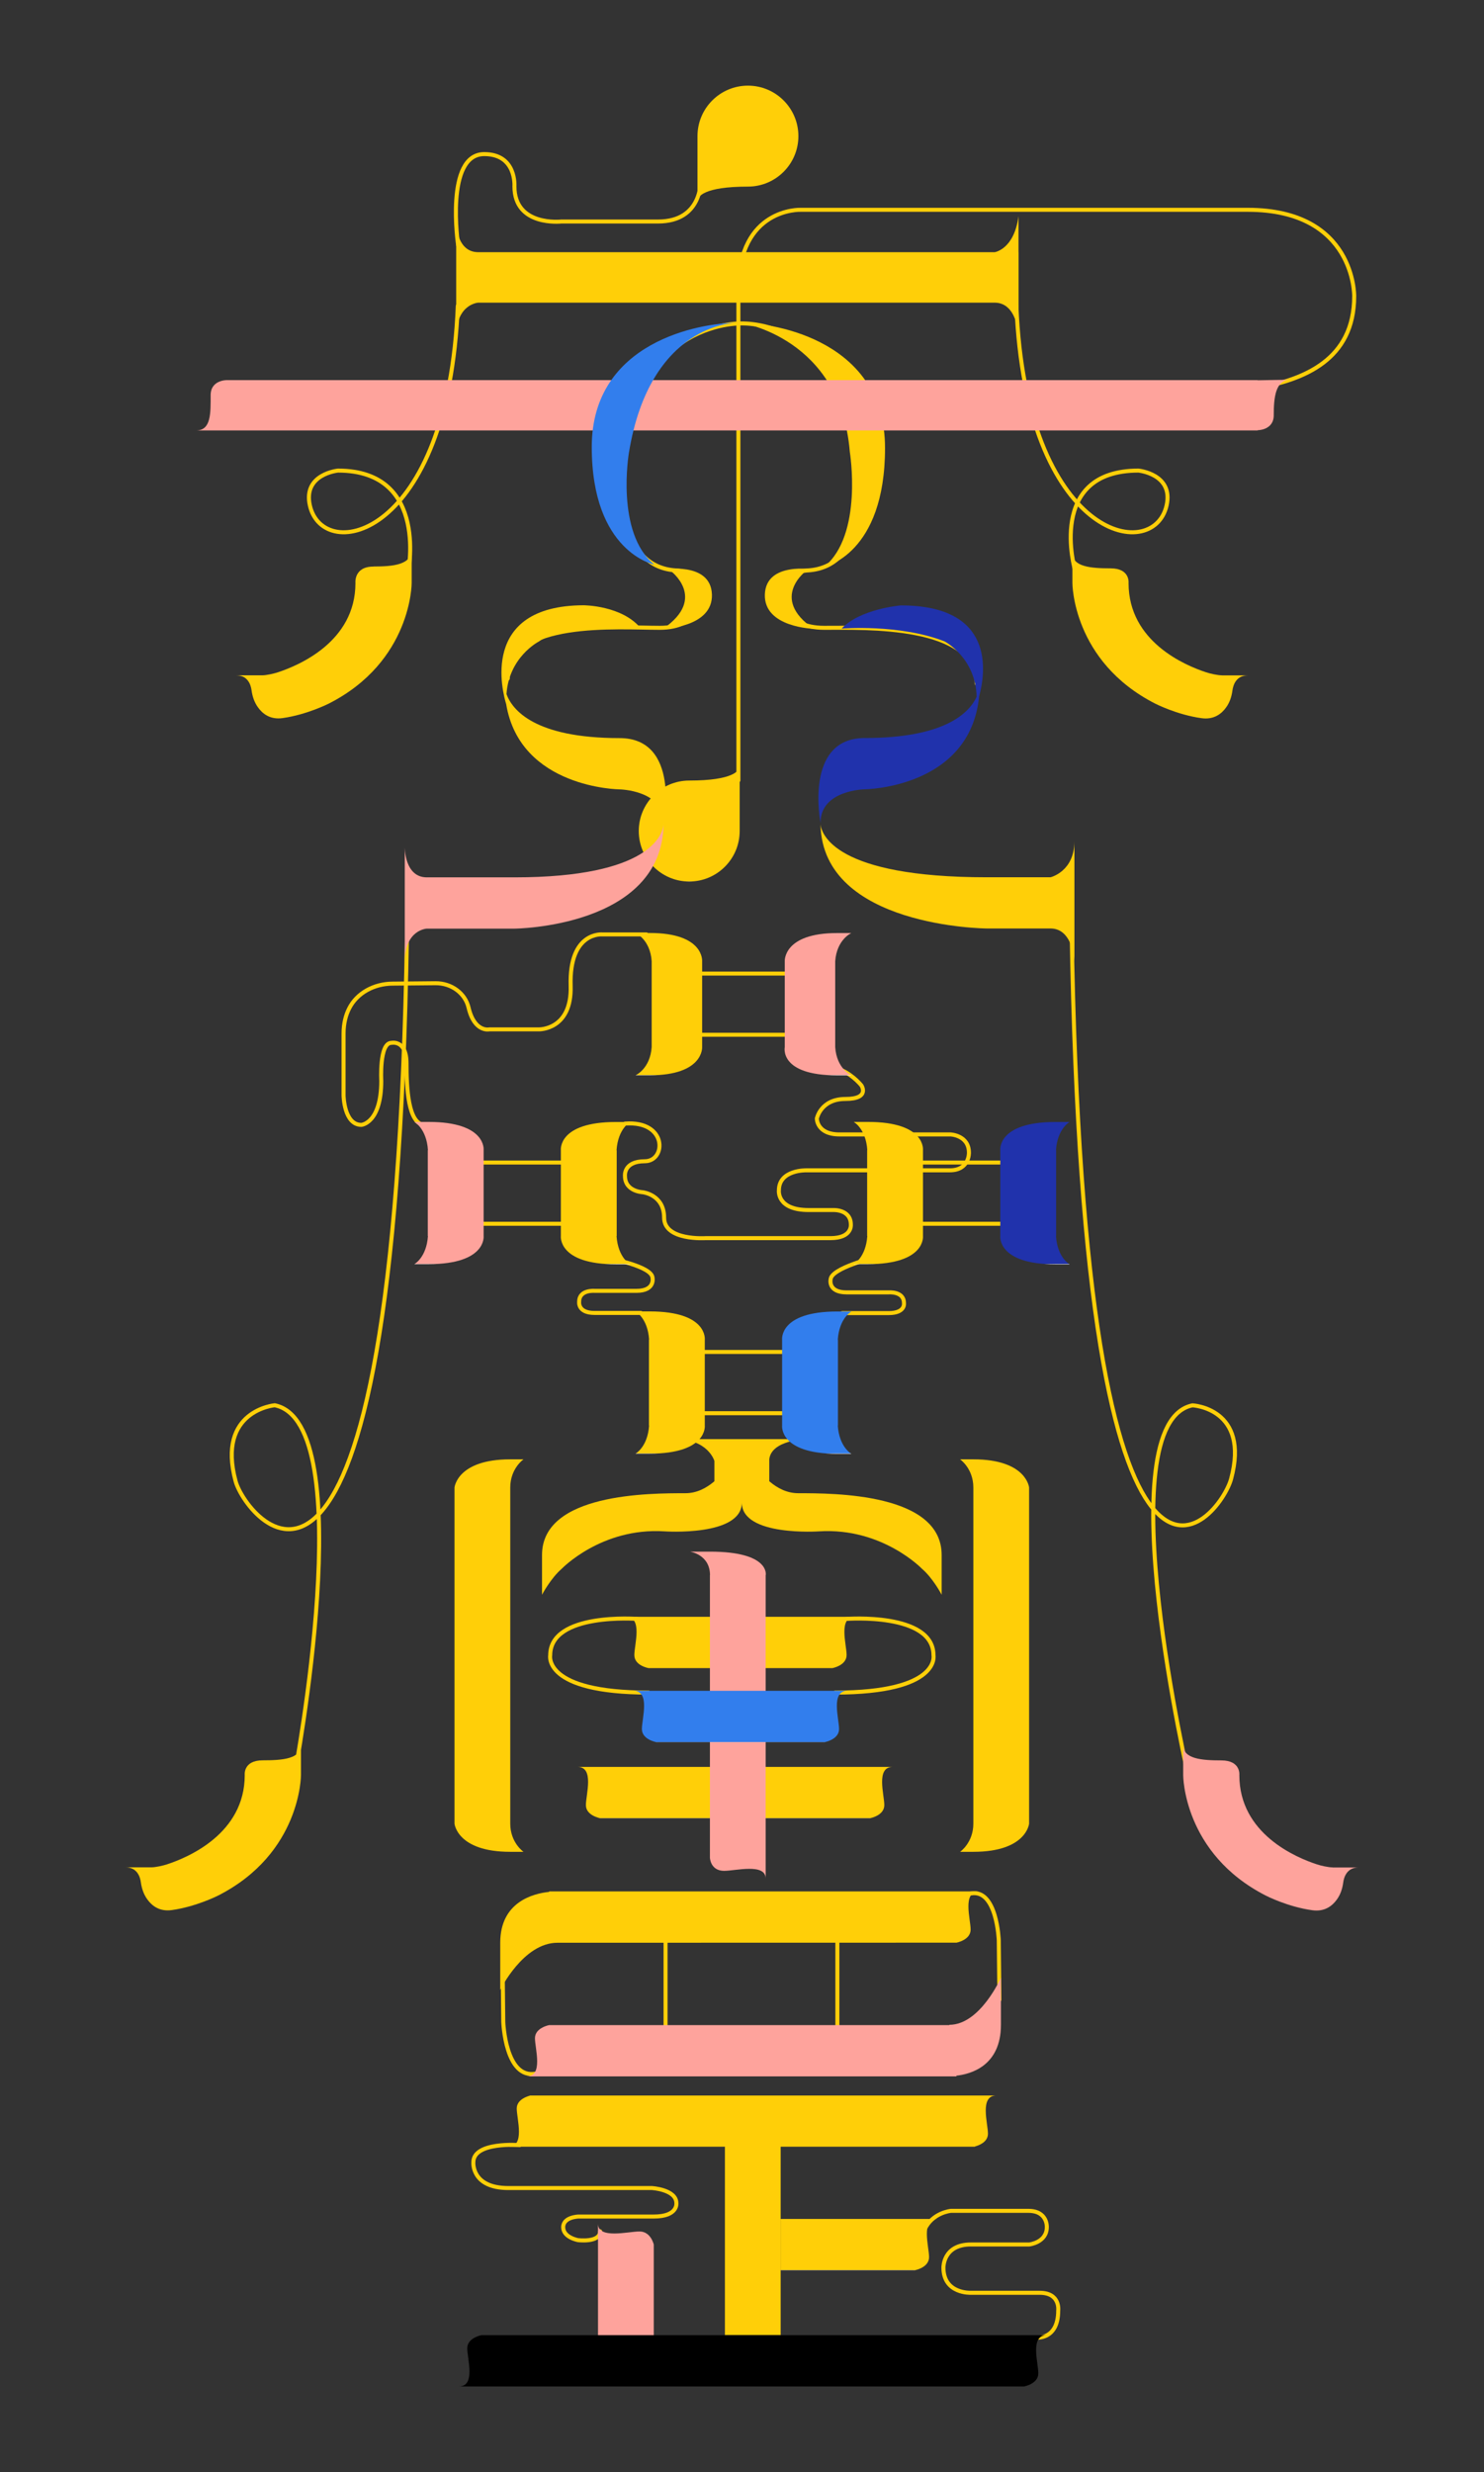 <?xml version="1.0" encoding="UTF-8"?>
<svg id="middle09" xmlns="http://www.w3.org/2000/svg" viewBox="0 0 185 308">
  <rect x="0" y="0" width="185" height="308" fill="#333333" stroke="none"/>
  <defs>
    <style>
      .stroke-width {
        stroke-width: .5px;
      }

      .stroke-linecap{
        stroke-linecap: round;
      }

      .stroke-color-1 {
        stroke: #ffcf08;
      }

      .stroke-color-2 {
        stroke: #fea39c;
      }

      .stroke-color-3 {
        stroke:#327eed;
      }

      .stroke-color-4 {
        stroke: #2032ac;
      }      
    </style>
    <linearGradient id="color-1" gradientTransform="rotate(90)">
      <stop offset="0%" stop-color="#ffcf08" />
      <stop offset="100%" stop-color="#ffcf08" />
      <stop offset="100%" stop-color="white" />
    </linearGradient>
    <linearGradient id="color-2" gradientTransform="rotate(90)">
      <stop offset="0%" stop-color="#fea39c" />
      <stop offset="100%" stop-color="#fea39c" />
      <stop offset="100%" stop-color="white" />
    </linearGradient>
    <linearGradient id="color-3" gradientTransform="rotate(90)">
      <stop offset="0%" stop-color="#327eed" />
      <stop offset="100%" stop-color="#327eed" />
      <stop offset="100%" stop-color="white" />
    </linearGradient>   
    <linearGradient id="color-4" gradientTransform="rotate(90)">
      <stop offset="0%" stop-color="#2032ac" />
      <stop offset="100%" stop-color="#2032ac" />
      <stop offset="100%" stop-color="white" />
    </linearGradient>    
  </defs>
  <path class="stroke-width stroke-linecap stroke-color-1" d="m50.82,71.65s2.86-13.02-8.68-13.02c0,0-4.4.42-3.51,4.35,1.67,7.34,17.28,4.05,18.44-24.87" fill="none"/>
  <path class="stroke-width stroke-linecap stroke-color-1" d="m134.02,71.07s-3.63-12.44,7.9-12.44c0,0,4.4.42,3.51,4.35-1.67,7.34-17.56,4.05-18.72-24.87" fill="none"/>
  <path class="stroke-width stroke-linecap stroke-color-1" d="m148.32,222.12s-10.47-44.83.34-47.03c0,0,7.19.36,4.81,9.18-1.32,4.89-18.33,27.38-19.88-68.57" fill="none"/>
  <path class="stroke-width stroke-linecap stroke-color-1" d="m36.72,221.17s8.33-43.88-2.47-46.09c0,0-7.26.64-4.88,9.46,1.32,4.89,19.81,28.08,21.36-67.87" fill="none"/>
  <path class="stroke-width stroke-linecap stroke-color-1" d="m87.43,168.44h10.5" fill="none"/>
  <path class="stroke-width stroke-linecap stroke-color-1" d="m87.43,176.07h10.5" fill="none"/>
  <path class="stroke-width stroke-linecap stroke-color-1" d="m114.62,144.84h10.51" fill="none"/>
  <path class="stroke-width stroke-linecap stroke-color-1" d="m114.62,152.47h10.51" fill="none"/>
  <path class="stroke-width stroke-linecap stroke-color-1" d="m59.86,144.84h10.51" fill="none"/>
  <path class="stroke-width stroke-linecap stroke-color-1" d="m59.86,152.47h10.51" fill="none"/>
  <path class="stroke-width stroke-linecap stroke-color-1" d="m87.43,121.3h10.5" fill="none"/>
  <path class="stroke-width stroke-linecap stroke-color-1" d="m87.43,128.92h10.5" fill="none"/>
  <path class="stroke-width stroke-linecap stroke-color-1" d="m79.45,201.7s-10.86-.83-10.86,4.53c0,0-.94,4.65,12.26,4.65" fill="none"/>
  <path class="stroke-width stroke-linecap stroke-color-1" d="m105.51,201.7s10.86-.83,10.86,4.53c0,0,.94,4.65-12.26,4.65" fill="none"/>
  <path class="stroke-width stroke-linecap stroke-color-1" d="m149.35,50.14s4.93-1.33,7.43-1.8c5.71-1.04,12.04-3.46,12.04-11.45,0,0,.14-10.75-13.26-10.75h-55.76s-7.75-.29-7.75,9.93v61.16" fill="none"/>
  <path class="stroke-width stroke-linecap stroke-color-1" d="m105.03,133.38c1.43.69,2.36,1.86,2.36,1.86,0,0,1.11,1.68-1.99,1.68s-3.57,2.44-3.57,2.44c0,0-.03,1.98,2.82,1.98h13.86s2.28.1,2.28,2.28c0,0,.07,2.19-2.38,2.19h-17.91s-3.4-.08-3.4,2.5c0,0-.3,2.45,3.7,2.45h3.1s2.17-.1,2.17,1.82c0,0,.19,1.68-2.54,1.68h-15.58s-5.16.34-5.16-2.55-2.68-3.17-2.68-3.17c0,0-2.2-.09-2.2-2.02,0,0-.22-1.84,2.47-1.84s2.85-5.1-2.47-4.69" fill="none"/>
  <path class="stroke-width stroke-linecap stroke-color-1" d="m108.95,156.69s-5.25,1.29-5.4,2.68c0,0-.4,1.65,2,1.65h5.23s1.91-.17,1.91,1.33c0,0,.22,1.25-1.91,1.25h-5.79" fill="none"/>
  <path class="stroke-width stroke-linecap stroke-color-1" d="m76.09,156.82s5.09.94,5.25,2.34c0,0,.4,1.67-2,1.67h-5.23s-1.91-.17-1.91,1.35c0,0-.22,1.4,1.91,1.4h5.79" fill="none"/>
  <path class="stroke-width stroke-linecap stroke-color-1" d="m80.58,116.42h-5.46s-4.19-.43-3.98,6.4c.17,5.53-3.96,5.43-3.96,5.43h-6.16s-1.87.44-2.61-2.72c-.42-1.78-2.13-3.05-4.12-3.03-1.62.02-3.56.03-5.36.05-2.29.01-4.44,1.17-5.4,3.09-.42.82-.7,1.86-.7,3.12v7.72s.05,3.67,2.22,3.67c0,0,2.48-.2,2.48-5.48,0,0-.27-4.74,1.26-4.74,0,0,1.89-.43,1.89,2.54s.16,7.69,2.32,7.69" fill="none"/>
  <path class="stroke-width stroke-linecap stroke-color-1" d="m87.35,22.42s.27,5.18-5.33,5.18h-12.04s-5.85.66-5.85-4.38c0,0,.29-4.02-3.76-4.02-4.95,0-3.26,11.35-3.26,11.35" fill="none"/>
  <path class="stroke-width stroke-linecap stroke-color-1" d="m62.65,243.75l.09,8.18s.26,7.12,4.02,6.43" fill="none"/>
  <path class="stroke-width stroke-linecap stroke-color-1" d="m124.59,249.15l-.08-7.41s-.23-6.45-3.49-5.83" fill="none"/>
  <path class="stroke-width stroke-linecap stroke-color-1" d="m129.08,291.24s2.84.39,2.84-3.37c0,0,.29-2.21-2.31-2.21h-8.58s-3.42.16-3.42-3.14c0,0-.06-2.88,3.42-2.88h7.28s2.19-.24,2.19-2.17c0,0,.1-2.02-2.3-2.02h-9.66s-2.31.21-3.28,2.34" fill="none"/>
  <path class="stroke-width stroke-linecap stroke-color-1" d="m64.78,267.26s-5.77-.47-5.77,2.14c0,0-.27,3.21,4.36,3.21h17.9s3.05.18,3.05,1.89c0,0,.22,1.66-2.82,1.66h-9.39s-1.9.05-1.9,1.33,1.85,1.61,1.85,1.61c0,0,2.75.35,2.75-1.1" fill="none"/>
  <path class="stroke-width stroke-linecap stroke-color-1" d="m82.97,239.08v16.47" fill="none"/>
  <path class="stroke-width stroke-linecap stroke-color-1" d="m104.39,239.08v16.47" fill="none"/>
  <path class="color-3" d="m85.92,109.83c3.47,0,6.29-2.82,6.29-6.29v-8c-.07.45-.75,1.71-6.29,1.71-3.47,0-6.29,2.82-6.29,6.29s2.82,6.29,6.29,6.29Z" fill="url(#color-1)"/>
  <path class="stroke-width stroke-linecap stroke-color-1" d="m121.75,85.16c0-7.44-13.85-6.94-19-6.94s-5.09-3.81-5.09-3.81c0-3.34,3.04-3.34,3.04-3.34,7.05-.41,6.71-9.94,6.71-9.94,0-21.43-14.92-20.83-14.92-20.83,0,0-14.92-.61-14.92,20.83,0,0-.34,9.53,6.71,9.94,0,0,3.04,0,3.04,3.34,0,0,.06,3.81-5.09,3.81s-18.93-1.12-18.93,6.32" fill="none"/>
  <path class="color-4" d="m64.13,109.31h-10.92c-2.8,0-2.75-3.77-2.75-3.77v14.34c0-4.08,2.75-4.18,2.75-4.18h10.92s18.37-.14,18.59-12.96c-.12,1.17-1.59,6.57-18.59,6.57Z" fill="url(#color-2)"/>
  <path class="color-3" d="m121.34,181.82h-1.65s1.65,1.14,1.65,3.51v41.88c0,2.37-1.65,3.51-1.65,3.51h1.65c6.63,0,6.95-3.51,6.95-3.51v-41.88s-.32-3.51-6.95-3.51Z" fill="url(#color-1)"/>
  <path class="color-3" d="m63.61,181.82h1.65s-1.65,1.14-1.65,3.51v41.88c0,2.37,1.65,3.51,1.65,3.51h-1.65c-6.63,0-6.95-3.51-6.95-3.51v-41.88s.32-3.51,6.95-3.51Z" fill="url(#color-1)"/>
  <path class="color-3" d="m66.15,261.07h0c-.28.08-1.73.45-1.73,1.63,0,1.31,1.08,4.76-1.05,4.76h27v23.48h6.95v-23.48h24.22v-.03c.43-.11,1.62-.52,1.62-1.59,0-1.31-1.08-4.76,1.06-4.76h0s-58.07,0-58.07,0Z" fill="url(#color-1)"/>
  <path class="color-3" d="m122.05,235.65h-53.59v.06c-1.97.2-6.1,1.24-6.1,6.34v5.88s2.86-5.88,7.13-5.88h0s49.74-.01,49.74-.01c0,0,1.77-.32,1.77-1.63s-1.08-4.76,1.05-4.76h0Z" fill="url(#color-1)"/>
  <path class="color-3" d="m93.24,10.67c-3.47,0-6.29,2.82-6.29,6.29v8c.07-.45.75-1.71,6.29-1.71,3.47,0,6.29-2.82,6.29-6.29s-2.82-6.29-6.29-6.29Z" fill="url(#color-1)"/>
  <path class="color-3" d="m126.97,31.42v-4.49c-.54,4.15-2.97,4.49-2.97,4.49H59.62c-2.8,0-2.75-3.82-2.75-3.82v14.34c0-4.08,2.75-4.23,2.75-4.23h64.38c2.85,0,2.98,4.18,2.98,4.18v-10.47Z" fill="url(#color-1)"/>
  <path class="color-3" d="m152.32,84.14c-.54,0-1.45-.21-1.97-.38-2.56-.84-9.66-3.79-9.66-11.11,0,0,.22-1.84-2.24-1.84s-4.76-.19-4.76-1.91v3.76s-.01,9.74,10.33,15.01c0,0,2.73,1.4,5.78,1.81,1.52.21,2.48-.54,3.05-1.34.45-.62.69-1.36.79-2.12.09-.68.47-1.87,1.91-1.87h-3.23,0Z" fill="url(#color-1)"/>
  <path class="color-3" d="m46.55,70.59c-2.47,0-2.24,2.06-2.24,2.06,0,7.32-7.11,10.27-9.66,11.11-.52.17-1.43.38-1.97.38h-3.23c1.45,0,1.82,1.19,1.91,1.87.1.75.35,1.5.8,2.12.57.8,1.52,1.55,3.05,1.34,3.05-.42,5.78-1.81,5.78-1.81,10.35-5.26,10.33-15.01,10.33-15.01v-4.21c0,1.93-2.29,2.14-4.76,2.14h0Z" fill="url(#color-1)"/>
  <path class="color-3" d="m37.51,217.41c0,1.73-2.29,1.91-4.76,1.91s-2.24,1.84-2.24,1.84c0,7.31-7.11,10.27-9.66,11.11-.52.17-1.43.38-1.97.38h-3.23c1.45,0,1.82,1.19,1.91,1.87.1.75.35,1.5.8,2.12.57.8,1.52,1.55,3.05,1.34,3.05-.42,5.78-1.81,5.78-1.81,10.35-5.26,10.33-15.01,10.33-15.01v-3.76h0Z" fill="url(#color-1)"/>
  <path class="color-3" d="m87.86,177.61v-10.7s.41-3.52-6.87-3.52h-1.77s1.52.8,1.7,3.51h-.02v10.71h.02c-.19,2.7-1.7,3.5-1.7,3.5h1.77c7.28,0,6.87-3.51,6.87-3.51h0Z" fill="url(#color-1)"/>
  <path class="color-3" d="m115.06,154v-10.7s.41-3.52-6.87-3.52h-1.77s1.52.8,1.7,3.51h-.02v10.71h.02c-.19,2.7-1.7,3.5-1.7,3.5h1.77c7.28,0,6.87-3.51,6.87-3.51h0Z" fill="url(#color-1)"/>
  <path class="color-3" d="m76.86,154.01h.02v-10.71h-.02c.19-2.71,1.7-3.51,1.7-3.51h-1.77c-7.28,0-6.87,3.51-6.87,3.51v10.7s-.41,3.52,6.87,3.52h1.77s-1.51-.8-1.7-3.51Z" fill="url(#color-1)"/>
  <path class="color-3" d="m87.53,119.76s.28-3.52-6.53-3.52h-1.77s1.83.8,2.01,3.52v10.7c-.19,2.71-2.01,3.51-2.01,3.51h1.77c6.75,0,6.53-3.51,6.53-3.51v-10.7Z" fill="url(#color-1)"/>
  <path class="color-3" d="m106.6,201.44h-28.57c2.13,0,1.05,3.45,1.05,4.76s1.69,1.61,1.77,1.63h22.92s1.77-.32,1.77-1.63-1.08-4.76,1.05-4.76h0Z" fill="url(#color-1)"/>
  <path class="color-3" d="m111.3,220.14h-39.31c2.13,0,1.05,3.45,1.05,4.76s1.77,1.63,1.77,1.63h33.66s1.77-.32,1.77-1.63-1.08-4.76,1.05-4.76h0Z" fill="url(#color-1)"/>
  <path class="color-3" d="m99.51,186.04c-1.4,0-2.61-.63-3.61-1.49v-2.72c.24-2.41,4.53-2.53,4.53-2.53h-16.26c4.09,0,4.88,2.68,4.89,2.73v2.52c-1,.86-2.21,1.49-3.61,1.49-4.5,0-17.88,0-17.88,7.7v4.95s1.08-2.05,2.45-3.23c0,0,4.94-5.16,12.8-4.67,0,0,9.66.68,9.66-3.58,0,4.26,9.66,3.58,9.66,3.58,7.86-.48,12.8,4.67,12.8,4.67,1.38,1.18,2.45,3.23,2.45,3.23v-4.95c0-7.7-13.38-7.7-17.88-7.7Z" fill="url(#color-1)"/>
  <path class="color-3" d="m133.94,104.81c0,3.79-2.98,4.49-2.98,4.49h-7.95c-18.94,0-20.58-5.39-20.72-6.57.24,12.82,20.71,12.95,20.72,12.95h7.95c2.85,0,2.98,4.18,2.98,4.18v-10.56h0v-4.49h0Z" fill="url(#color-1)"/>
  <path class="color-3" d="m77.23,91.96c-10.58,0-13.37-3.51-14.09-5.48.31-4.62,3.98-6.52,3.98-6.52,3.45-2.48,12.83-1.59,12.83-1.59-2.32-2.96-7.22-2.96-7.22-2.96-13.03.06-10.05,10.94-9.63,12.31,1.74,10.51,14.14,10.63,14.14,10.63,0,0,5.51.08,5.51,4.17,0,0,2.1-10.56-5.51-10.56Z" fill="url(#color-1)"/>
  <path class="color-3" d="m100.56,71.07s-4.74,3.43.88,7.27c0,0-6.23-.14-6.09-4.28s6.09-3.1,6.09-3.1l-.88.1h0Z" fill="url(#color-1)"/>
  <path class="color-3" d="m83.54,71.07s4.74,3.43-.88,7.27c0,0,6.23-.14,6.09-4.28s-6.09-3.1-6.09-3.1l.88.1h0Z" fill="url(#color-1)"/>
  <path class="color-3" d="m102.75,70.62s7.58-1.53,7.58-14.8-13.59-15.59-17.93-15.59c0,0,12.37,1.84,13.54,16.06,0,0,1.69,10.33-3.19,14.33h0Z" fill="url(#color-1)"/>
  <path class="color-4" d="m79.73,278.02c-1.42,0-5.18.99-5.18-.96v17.96h6.95v-15.37s-.36-1.63-1.77-1.63Z" fill="url(#color-2)"/>
  <path class="color-4" d="m156.78,47.39v-.03H28.27s-2.01-.03-2.01,1.87c0,2.24.07,4.4-1.81,4.4h132.33s0-.03,0-.03c0,0,2.01.02,2.01-1.87,0-2.21.21-4.42,2.09-4.42l-4.09.07h0Z" fill="url(#color-2)"/>
  <path class="color-4" d="m166.13,232.66c-.54,0-1.45-.21-1.97-.38-2.56-.84-9.66-3.79-9.66-11.11,0,0,.22-1.84-2.24-1.84s-4.76-.19-4.76-1.91v3.76s-.01,9.75,10.33,15.01c0,0,2.73,1.4,5.78,1.81,1.52.21,2.48-.54,3.05-1.34.45-.62.69-1.36.79-2.12.09-.68.47-1.87,1.91-1.87h-3.23,0Z" fill="url(#color-2)"/>
  <path class="color-4" d="m60.29,154v-10.7s.41-3.52-6.87-3.52h-1.77s1.52.8,1.7,3.51h-.02v10.71h.02c-.19,2.7-1.7,3.5-1.7,3.5h1.77c7.28,0,6.87-3.51,6.87-3.51h0Z" fill="url(#color-2)"/>
  <path class="color-4" d="m104.12,130.46v-10.7c.19-2.71,2.01-3.51,2.01-3.51h-1.77c-6.75,0-6.53,3.51-6.53,3.51v10.7s-.75,3.52,6.53,3.52h1.77s-1.83-.8-2.01-3.52Z" fill="url(#color-2)"/>
  <path class="color-4" d="m88.51,193.32h-2.49s2.49.35,2.49,2.93h-.01v35.21s.06,1.63,1.77,1.63c1.42,0,5.18-.99,5.18.96v-37.8h.01s.58-2.93-6.95-2.93Z" fill="url(#color-2)"/>
  <path class="color-1" d="m118.35,252.25v.06h-49.89s-1.77.32-1.77,1.63,1.08,4.76-1.05,4.76h53.59v-.09c1.75-.19,5.55-1.19,5.55-6.34v-5.88s-2.58,5.88-6.43,5.88h0Z" fill="url(#color-2)"/>
  <path class="color-1" d="m116.88,276.46h-19.56v6.39h16.73s1.77-.32,1.77-1.63-1.08-4.76,1.05-4.76h0Z" fill="url(#color-1)"/>
  <path class="color-1" d="m104.44,177.62h.02v-10.71h-.02c.19-2.71,1.7-3.51,1.7-3.51h-1.77c-7.28,0-6.87,3.51-6.87,3.51v10.7s-.41,3.52,6.87,3.52h1.77s-1.51-.8-1.7-3.51Z" fill="url(#color-3)"/>
  <path class="color-1" d="m81.58,70.35s-7.81-1.52-7.81-14.67,13.59-15.45,17.93-15.45c0,0-10.66,0-13.3,16.19,0,0-1.7,9.96,3.17,13.93h0Z" fill="url(#color-3)"/>
  <path class="color-2" d="m131.64,154.01h.02v-10.71h-.02c.19-2.71,1.7-3.51,1.7-3.51h-1.77c-7.28,0-6.87,3.51-6.87,3.51v10.7s-.41,3.52,6.87,3.52h1.77s-1.51-.8-1.7-3.51Z" fill="url(#color-4)"/>
  <path class="color-2" d="m105.66,210.66h-26.69c2.13,0,1.05,3.45,1.05,4.76s1.77,1.63,1.77,1.63h21.04s1.77-.32,1.77-1.63-1.08-4.76,1.05-4.76h0Z" fill="url(#color-3)"/>
  <path class="color-2" d="m112.3,75.43s-5.07.41-7.38,2.89c0,0,7.17-.61,12.83,1.59,0,0,3.88,2.01,4,6.9-.92,2.01-3.96,5.14-13.95,5.14-7.61,0-5.51,10.56-5.51,10.56,0-4.09,5.51-4.17,5.51-4.17,0,0,13.13-.13,14.26-11.58.82-2.99,2.03-11.33-9.75-11.33h0Z" fill="url(#color-4)"/>
  <path class="color-2" d="m130.49,290.94H60.02s-1.77.32-1.77,1.63,1.08,4.76-1.05,4.76h70.47s1.77-.32,1.77-1.63-1.08-4.76,1.05-4.76Z" fill="url(#color-4"/>
</svg>